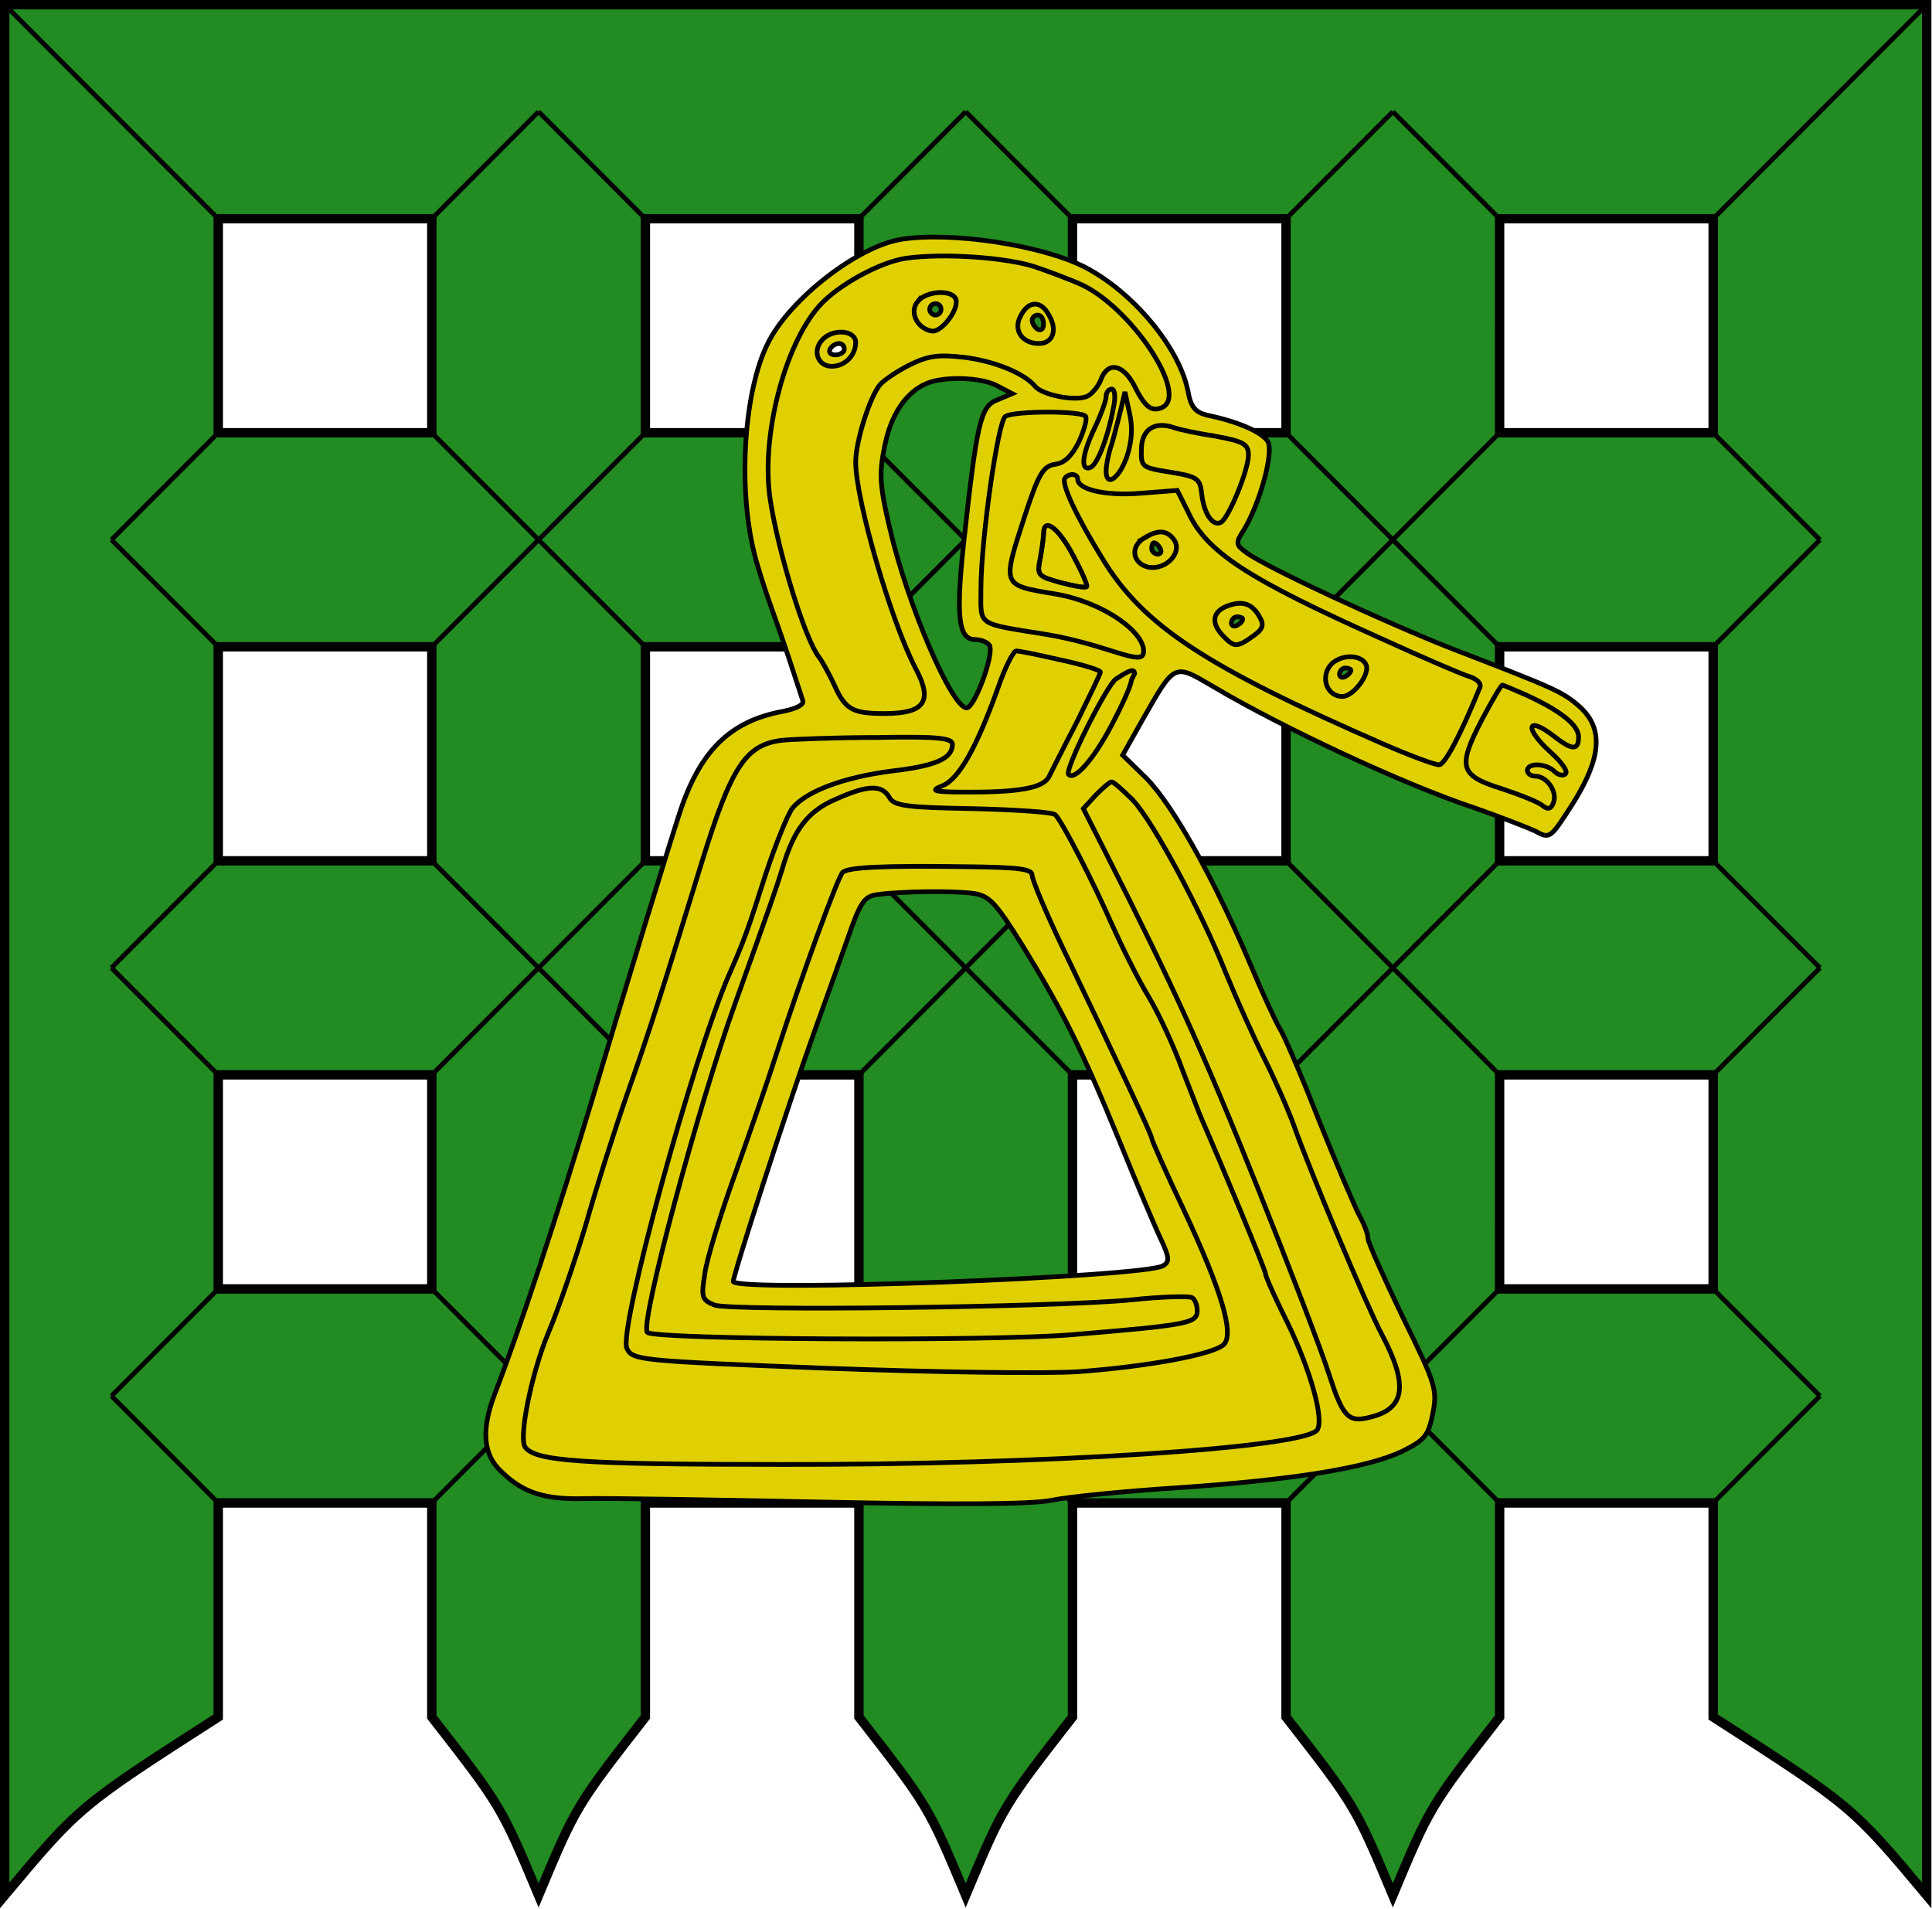 <?xml version="1.0" encoding="UTF-8" standalone="no"?>
<!-- Created with Inkscape (http://www.inkscape.org/) -->

<svg
   xmlns:dc="http://purl.org/dc/elements/1.1/"
   xmlns:cc="http://creativecommons.org/ns#"
   xmlns:rdf="http://www.w3.org/1999/02/22-rdf-syntax-ns#"
   xmlns:svg="http://www.w3.org/2000/svg"
   xmlns="http://www.w3.org/2000/svg"
   xmlns:sodipodi="http://sodipodi.sourceforge.net/DTD/sodipodi-0.dtd"
   xmlns:inkscape="http://www.inkscape.org/namespaces/inkscape"
   width="205.672mm"
   height="203.2mm"
   viewBox="0 0 205.672 203.2"
   version="1.1"
   id="svg1135"
   inkscape:version="0.92.3 (2405546, 2018-03-11)"
   sodipodi:docname="epona-of-unser-hafen.svg"
   inkscape:export-filename="/home/swarren/git_wa/sca-devices-badges/outlands/awards/unser-hafen/guardians-of-the-portcullis-of-unser-hafen.png"
   inkscape:export-xdpi="18.52"
   inkscape:export-ydpi="18.52">
  <defs
     id="defs1129">
    <clipPath
       clipPathUnits="userSpaceOnUse"
       id="clipPath1060">
      <circle
         style="opacity:1;vector-effect:none;fill:none;fill-opacity:1;fill-rule:nonzero;stroke:#000000;stroke-width:1;stroke-linecap:round;stroke-linejoin:bevel;stroke-miterlimit:4;stroke-dasharray:none;stroke-dashoffset:0;stroke-opacity:1"
         id="circle1062"
         cx="-244.685"
         cy="327.808"
         r="53.788" />
    </clipPath>
    <clipPath
       clipPathUnits="userSpaceOnUse"
       id="clipPath1064">
      <circle
         r="53.788"
         cy="327.808"
         cx="-244.685"
         id="circle1066"
         style="opacity:1;vector-effect:none;fill:none;fill-opacity:1;fill-rule:nonzero;stroke:#000000;stroke-width:1;stroke-linecap:round;stroke-linejoin:bevel;stroke-miterlimit:4;stroke-dasharray:none;stroke-dashoffset:0;stroke-opacity:1" />
    </clipPath>
    <clipPath
       clipPathUnits="userSpaceOnUse"
       id="clipPath1068">
      <circle
         style="opacity:1;vector-effect:none;fill:none;fill-opacity:1;fill-rule:nonzero;stroke:#000000;stroke-width:1;stroke-linecap:round;stroke-linejoin:bevel;stroke-miterlimit:4;stroke-dasharray:none;stroke-dashoffset:0;stroke-opacity:1"
         id="circle1070"
         cx="-244.685"
         cy="327.808"
         r="53.788" />
    </clipPath>
    <clipPath
       clipPathUnits="userSpaceOnUse"
       id="clipPath1072">
      <circle
         r="53.788"
         cy="327.808"
         cx="-244.685"
         id="circle1074"
         style="opacity:1;vector-effect:none;fill:none;fill-opacity:1;fill-rule:nonzero;stroke:#000000;stroke-width:1;stroke-linecap:round;stroke-linejoin:bevel;stroke-miterlimit:4;stroke-dasharray:none;stroke-dashoffset:0;stroke-opacity:1" />
    </clipPath>
    <clipPath
       id="artboard_clip_path">
      <path
         id="path1058"
         d="M 76.5 63 L 149.67 63 L 149.67 405 L 76.5 405 Z" />
    </clipPath>
    <clipPath
       clipPathUnits="userSpaceOnUse"
       id="clipPath1181">
      <ellipse
         style="opacity:1;vector-effect:none;fill:#e0d000;fill-opacity:1;fill-rule:nonzero;stroke:#000000;stroke-width:0.5;stroke-linecap:round;stroke-linejoin:bevel;stroke-miterlimit:4;stroke-dasharray:none;stroke-dashoffset:0;stroke-opacity:1"
         id="ellipse1183"
         cx="-194.296"
         cy="197.069"
         rx="39.782"
         ry="10.489" />
    </clipPath>
    <clipPath
       id="artboard_clip_path-6">
      <path
         id="path1288"
         d="M 141.75 61.653 L 222.75 61.653 L 222.75 415.347 L 141.75 415.347 Z" />
    </clipPath>
    <clipPath
       id="artboard_clip_path-7">
      <path
         id="path1387"
         d="M 49.5 85.5 L 315 85.5 L 315 367.376 L 315 391.5 L 49.5 391.5 Z" />
    </clipPath>
  </defs>
  <sodipodi:namedview
     id="base"
     pagecolor="#ffffff"
     bordercolor="#666666"
     borderopacity="1.0"
     inkscape:pageopacity="0.0"
     inkscape:pageshadow="2"
     inkscape:zoom="1.4"
     inkscape:cx="382.98137"
     inkscape:cy="362.90879"
     inkscape:document-units="mm"
     inkscape:current-layer="layer1"
     showgrid="false"
     inkscape:window-width="3840"
     inkscape:window-height="2090"
     inkscape:window-x="0"
     inkscape:window-y="41"
     inkscape:window-maximized="1"
     fit-margin-top="0"
     fit-margin-left="0"
     fit-margin-right="0"
     fit-margin-bottom="0"
     inkscape:object-paths="false"
     inkscape:snap-intersection-paths="false"
     inkscape:object-nodes="false" />
  <g
     inkscape:label="Layer 1"
     inkscape:groupmode="layer"
     id="layer1"
     transform="translate(0.177,-1.977)">
    <g
       id="g1548">
      <g
         style="stroke-width:0.988"
         transform="matrix(1.012,0,0,1.012,-0.275,2.08)"
         id="g1863">
        <path
           style="fill:#228b22;fill-opacity:1;stroke:#000000;stroke-width:0.988;stroke-miterlimit:4;stroke-dasharray:none"
           d="M 0.59,0.391 V 180.497 v 18.761 c 7.863,-9.38 7.863,-9.38 22.465,-18.761 v -22.513 h 22.465 v 22.513 c 7.301,9.38 7.301,9.38 11.233,18.761 3.931,-9.38 3.931,-9.38 11.232,-18.761 v -22.513 h 22.465 v 22.513 c 7.301,9.38 7.301,9.38 11.233,18.761 3.931,-9.38 3.932,-9.38 11.233,-18.761 v -22.513 h 22.465 v 22.513 c 7.301,9.38 7.301,9.38 11.232,18.761 3.931,-9.38 3.932,-9.38 11.233,-18.761 V 157.984 H 180.309 v 22.513 c 14.602,9.38 14.602,9.38 22.465,18.761 V 180.497 0.391 H 101.682 Z M 23.055,22.905 H 45.52 V 45.418 H 23.055 Z m 44.93,0 h 22.465 v 22.513 h -22.465 z m 44.93,0 h 22.465 v 22.513 h -22.465 z m 44.93,0 H 180.309 V 45.418 H 157.844 Z M 23.055,67.931 H 45.52 V 90.444 H 23.055 Z m 44.93,0 h 22.465 v 22.513 h -22.465 z m 44.93,0 h 22.465 v 22.513 h -22.465 z m 44.93,0 H 180.309 V 90.444 H 157.844 Z M 23.055,112.957 h 22.465 v 22.514 H 23.055 Z m 44.93,0 h 22.465 v 22.514 h -22.465 z m 44.93,0 h 22.465 v 22.514 h -22.465 z m 44.93,0 H 180.309 v 22.514 h -22.465 z"
           id="path913"
           inkscape:connector-curvature="0" />
        <path
           style="stroke:#000000;stroke-width:0.494;stroke-miterlimit:4;stroke-dasharray:none"
           inkscape:connector-curvature="0"
           d="M 23.055,22.905 0.59,0.392"
           id="path917" />
        <path
           style="stroke:#000000;stroke-width:0.494;stroke-miterlimit:4;stroke-dasharray:none"
           inkscape:connector-curvature="0"
           d="M 45.519,22.905 56.752,11.648"
           id="path919" />
        <path
           style="stroke:#000000;stroke-width:0.494;stroke-miterlimit:4;stroke-dasharray:none"
           inkscape:connector-curvature="0"
           d="M 23.055,45.418 11.822,56.675"
           id="path921" />
        <path
           style="stroke:#000000;stroke-width:0.494;stroke-miterlimit:4;stroke-dasharray:none"
           inkscape:connector-curvature="0"
           d="M 67.984,22.905 56.752,11.648"
           id="path923" />
        <path
           style="stroke:#000000;stroke-width:0.494;stroke-miterlimit:4;stroke-dasharray:none"
           inkscape:connector-curvature="0"
           d="M 90.449,22.905 101.682,11.648"
           id="path925" />
        <path
           style="stroke:#000000;stroke-width:0.494;stroke-miterlimit:4;stroke-dasharray:none"
           inkscape:connector-curvature="0"
           d="M 112.914,22.905 101.682,11.648"
           id="path927" />
        <path
           style="stroke:#000000;stroke-width:0.494;stroke-miterlimit:4;stroke-dasharray:none"
           inkscape:connector-curvature="0"
           d="M 135.379,22.905 146.612,11.648"
           id="path929" />
        <path
           style="stroke:#000000;stroke-width:0.494;stroke-miterlimit:4;stroke-dasharray:none"
           inkscape:connector-curvature="0"
           d="M 157.844,22.905 146.612,11.648"
           id="path931" />
        <path
           style="stroke:#000000;stroke-width:0.494;stroke-miterlimit:4;stroke-dasharray:none"
           inkscape:connector-curvature="0"
           d="m 180.309,45.418 11.232,11.257"
           id="path933" />
        <path
           style="stroke:#000000;stroke-width:0.494;stroke-miterlimit:4;stroke-dasharray:none"
           inkscape:connector-curvature="0"
           d="M 180.309,22.905 202.774,0.392"
           id="path935" />
        <path
           style="stroke:#000000;stroke-width:0.494;stroke-miterlimit:4;stroke-dasharray:none"
           inkscape:connector-curvature="0"
           d="M 23.055,67.931 11.822,56.675"
           id="path937" />
        <path
           style="stroke:#000000;stroke-width:0.494;stroke-miterlimit:4;stroke-dasharray:none"
           inkscape:connector-curvature="0"
           d="M 45.519,67.931 67.984,45.418"
           id="path939" />
        <path
           style="stroke:#000000;stroke-width:0.494;stroke-miterlimit:4;stroke-dasharray:none"
           inkscape:connector-curvature="0"
           d="M 23.055,90.444 11.822,101.701"
           id="path941" />
        <path
           style="stroke:#000000;stroke-width:0.494;stroke-miterlimit:4;stroke-dasharray:none"
           inkscape:connector-curvature="0"
           d="M 67.984,67.931 45.519,45.418"
           id="path943" />
        <path
           style="stroke:#000000;stroke-width:0.494;stroke-miterlimit:4;stroke-dasharray:none"
           inkscape:connector-curvature="0"
           d="M 90.449,67.931 112.914,45.418"
           id="path945" />
        <path
           style="stroke:#000000;stroke-width:0.494;stroke-miterlimit:4;stroke-dasharray:none"
           inkscape:connector-curvature="0"
           d="M 112.914,67.931 90.449,45.418"
           id="path947" />
        <path
           style="stroke:#000000;stroke-width:0.494;stroke-miterlimit:4;stroke-dasharray:none"
           inkscape:connector-curvature="0"
           d="M 135.379,67.931 157.844,45.418"
           id="path949" />
        <path
           style="stroke:#000000;stroke-width:0.494;stroke-miterlimit:4;stroke-dasharray:none"
           inkscape:connector-curvature="0"
           d="M 157.844,67.931 135.379,45.418"
           id="path951" />
        <path
           style="stroke:#000000;stroke-width:0.494;stroke-miterlimit:4;stroke-dasharray:none"
           inkscape:connector-curvature="0"
           d="M 180.309,90.444 191.542,101.701"
           id="path953" />
        <path
           style="stroke:#000000;stroke-width:0.494;stroke-miterlimit:4;stroke-dasharray:none"
           inkscape:connector-curvature="0"
           d="M 180.309,67.931 191.542,56.675"
           id="path955" />
        <path
           style="stroke:#000000;stroke-width:0.494;stroke-miterlimit:4;stroke-dasharray:none"
           inkscape:connector-curvature="0"
           d="M 23.055,112.958 11.822,101.701"
           id="path957" />
        <path
           style="stroke:#000000;stroke-width:0.494;stroke-miterlimit:4;stroke-dasharray:none"
           inkscape:connector-curvature="0"
           d="M 45.519,112.958 67.984,90.444"
           id="path959" />
        <path
           style="stroke:#000000;stroke-width:0.494;stroke-miterlimit:4;stroke-dasharray:none"
           inkscape:connector-curvature="0"
           d="m 23.055,135.471 -11.232,11.257"
           id="path961" />
        <path
           style="stroke:#000000;stroke-width:0.494;stroke-miterlimit:4;stroke-dasharray:none"
           inkscape:connector-curvature="0"
           d="M 67.984,112.958 45.519,90.444"
           id="path963" />
        <path
           style="stroke:#000000;stroke-width:0.494;stroke-miterlimit:4;stroke-dasharray:none"
           inkscape:connector-curvature="0"
           d="M 90.449,112.958 112.914,90.444"
           id="path965" />
        <path
           style="stroke:#000000;stroke-width:0.494;stroke-miterlimit:4;stroke-dasharray:none"
           inkscape:connector-curvature="0"
           d="M 112.914,112.958 90.449,90.444"
           id="path967" />
        <path
           style="stroke:#000000;stroke-width:0.494;stroke-miterlimit:4;stroke-dasharray:none"
           inkscape:connector-curvature="0"
           d="M 135.379,112.958 157.844,90.444"
           id="path969" />
        <path
           style="stroke:#000000;stroke-width:0.494;stroke-miterlimit:4;stroke-dasharray:none"
           inkscape:connector-curvature="0"
           d="M 157.844,112.958 135.379,90.444"
           id="path971" />
        <path
           style="stroke:#000000;stroke-width:0.494;stroke-miterlimit:4;stroke-dasharray:none"
           inkscape:connector-curvature="0"
           d="m 180.309,135.471 11.232,11.257"
           id="path973" />
        <path
           style="stroke:#000000;stroke-width:0.494;stroke-miterlimit:4;stroke-dasharray:none"
           inkscape:connector-curvature="0"
           d="M 180.309,112.958 191.542,101.701"
           id="path975" />
        <path
           style="stroke:#000000;stroke-width:0.494;stroke-miterlimit:4;stroke-dasharray:none"
           inkscape:connector-curvature="0"
           d="M 23.055,157.984 11.822,146.727"
           id="path977" />
        <path
           style="stroke:#000000;stroke-width:0.494;stroke-miterlimit:4;stroke-dasharray:none"
           inkscape:connector-curvature="0"
           d="m 45.519,157.984 22.465,-22.513"
           id="path979" />
        <path
           style="stroke:#000000;stroke-width:0.494;stroke-miterlimit:4;stroke-dasharray:none"
           inkscape:connector-curvature="0"
           d="M 67.984,157.984 45.519,135.471"
           id="path981" />
        <path
           style="stroke:#000000;stroke-width:0.494;stroke-miterlimit:4;stroke-dasharray:none"
           inkscape:connector-curvature="0"
           d="M 90.449,157.984 112.914,135.471"
           id="path983" />
        <path
           style="stroke:#000000;stroke-width:0.494;stroke-miterlimit:4;stroke-dasharray:none"
           inkscape:connector-curvature="0"
           d="M 112.914,157.984 90.449,135.471"
           id="path985" />
        <path
           style="stroke:#000000;stroke-width:0.494;stroke-miterlimit:4;stroke-dasharray:none"
           inkscape:connector-curvature="0"
           d="m 135.379,157.984 22.465,-22.513"
           id="path987" />
        <path
           style="stroke:#000000;stroke-width:0.494;stroke-miterlimit:4;stroke-dasharray:none"
           inkscape:connector-curvature="0"
           d="m 157.844,157.984 -22.465,-22.513"
           id="path989" />
        <path
           style="stroke:#000000;stroke-width:0.494;stroke-miterlimit:4;stroke-dasharray:none"
           inkscape:connector-curvature="0"
           d="m 180.309,157.984 11.232,-11.257"
           id="path991" />
      </g>
      <g
         style="fill:#e0d000;fill-opacity:1;stroke:#000000;stroke-width:1.102;stroke-miterlimit:4;stroke-dasharray:none;stroke-opacity:1"
         transform="matrix(0.454,0,0,0.454,27.903,-13.65)"
         id="Stirrup_(2)">
        <title
           id="title1394">Stirrup (2)</title>
        <g
           style="fill:#e0d000;fill-opacity:1;stroke:#000000;stroke-width:1.102;stroke-miterlimit:4;stroke-dasharray:none;stroke-opacity:1"
           id="Stirrup_(2): Layer 2"
           clip-path="url(#artboard_clip_path-7)">
          <title
             id="title1396">Layer 2</title>
          <g
             style="fill:#e0d000;fill-opacity:1;stroke:#000000;stroke-width:1.102;stroke-miterlimit:4;stroke-dasharray:none;stroke-opacity:1"
             id="Group_465">
            <g
               style="fill:#e0d000;fill-opacity:1;stroke:#000000;stroke-width:1.102;stroke-miterlimit:4;stroke-dasharray:none;stroke-opacity:1"
               id="Graphic_478">
              <path
                 style="fill:#e0d000;fill-opacity:1;stroke:#000000;stroke-width:1.102;stroke-miterlimit:4;stroke-dasharray:none;stroke-opacity:1"
                 inkscape:connector-curvature="0"
                 d="m 189.791,164.62 c 2.002,3.737 3.47,7.074 3.203,7.341 -0.267,0.4 -3.07,-0.133 -6.14,-0.934 -5.339,-1.468 -5.606,-1.735 -4.805,-5.606 0.4,-2.269 0.801,-4.939 0.801,-5.873 0,-4.004 3.47,-1.468 6.941,5.072 z"
                 id="path1398" />
            </g>
            <g
               style="fill:#e0d000;fill-opacity:1;stroke:#000000;stroke-width:1.102;stroke-miterlimit:4;stroke-dasharray:none;stroke-opacity:1"
               id="Graphic_477">
              <path
                 style="fill:#e0d000;fill-opacity:1;stroke:#000000;stroke-width:1.102;stroke-miterlimit:4;stroke-dasharray:none;stroke-opacity:1"
                 inkscape:connector-curvature="0"
                 d="m 149.47,90.537 c -10.144,1.602 -26.161,14.015 -31.233,24.292 -5.606,11.078 -7.074,33.369 -3.337,48.852 0.667,2.936 2.669,9.21 4.405,14.015 1.735,4.805 3.871,11.078 4.805,14.015 0.934,2.936 2.002,6.006 2.269,6.941 0.4,0.934 -1.335,1.869 -4.538,2.536 -12.547,2.269 -19.754,9.343 -24.559,24.559 -2.269,6.941 -11.479,36.972 -20.155,66.07 -8.409,27.896 -17.085,54.19 -22.958,69.407 -3.203,8.409 -2.803,14.282 1.602,18.286 5.072,4.939 10.144,6.54 19.621,6.273 4.405,-0.133 29.231,0.267 55.258,0.801 32.301,0.667 49.252,0.534 54.057,-0.4 3.737,-0.801 17.085,-2.136 29.498,-2.936 27.362,-1.869 44.58,-4.672 52.722,-8.542 5.339,-2.67 6.14,-3.604 7.208,-8.943 1.068,-5.606 0.667,-6.807 -7.074,-22.557 -4.405,-9.21 -8.142,-17.485 -8.142,-18.419 0,-1.068 -0.934,-3.47 -2.002,-5.339 -1.068,-2.002 -5.339,-12.013 -9.477,-22.29 -4.004,-10.277 -8.142,-19.888 -9.076,-21.356 -0.934,-1.468 -4.271,-8.676 -7.341,-16.017 -8.409,-19.754 -18.019,-36.839 -24.159,-42.979 l -5.472,-5.339 4.805,-8.542 c 7.475,-13.08 7.208,-12.947 16.284,-7.608 16.417,9.744 44.981,23.091 61.532,28.563 5.739,2.002 11.879,4.405 14.015,5.339 3.604,2.002 3.604,1.869 8.943,-6.407 6.674,-10.678 7.208,-17.485 1.735,-22.557 -4.004,-3.604 -5.873,-4.405 -29.765,-13.614 -16.017,-6.273 -44.18,-19.354 -48.585,-22.691 -2.403,-1.735 -2.536,-2.269 -0.667,-5.072 3.871,-6.273 7.208,-18.419 5.739,-20.955 -1.468,-2.269 -7.074,-4.672 -14.148,-6.14 -2.803,-0.667 -3.871,-1.869 -4.538,-5.472 C 214.873,116.164 203.928,102.95 192.582,97.078 182.438,91.872 161.083,88.669 149.47,90.537 Z m 16.951,153.362 v 0 c 3.737,0.534 5.205,2.136 11.612,12.413 9.477,15.483 13.748,24.025 22.557,45.515 4.004,9.877 8.409,20.288 9.744,23.091 2.002,4.271 2.136,5.339 0.534,6.273 -4.405,2.669 -98.504,6.273 -100.773,3.737 -0.4,-0.4 12.547,-40.576 18.953,-58.462 2.269,-6.273 5.739,-16.017 7.742,-21.623 3.07,-8.943 4.004,-10.277 7.074,-10.678 6.006,-0.801 18.019,-0.934 22.557,-0.267 z m 5.739,-118.925 3.337,1.735 -3.47,1.468 c -4.004,1.468 -4.805,5.205 -8.008,34.436 -1.735,16.684 -1.068,21.756 2.803,21.756 1.335,0 2.936,0.667 3.337,1.335 1.201,2.002 -3.47,14.682 -5.339,14.682 -3.47,0 -13.881,-24.159 -18.019,-42.044 -2.403,-10.144 -2.536,-12.947 -1.201,-19.354 1.468,-7.475 5.072,-12.68 9.877,-14.682 4.138,-1.735 12.947,-1.468 16.684,0.667 z m 17.619,39.642 v 0 c 2.002,3.737 3.47,7.074 3.203,7.341 -0.267,0.4 -3.07,-0.133 -6.14,-0.934 -5.339,-1.468 -5.606,-1.735 -4.805,-5.606 0.4,-2.269 0.801,-4.939 0.801,-5.873 0,-4.004 3.47,-1.468 6.941,5.072 z m -30.966,-57.661 v 0 c 0,0.667 -0.534,1.335 -1.335,1.335 -0.667,0 -1.335,-0.667 -1.335,-1.335 0,-0.801 0.667,-1.335 1.335,-1.335 0.801,0 1.335,0.534 1.335,1.335 z m 24.025,3.47 v 0 c 0,1.068 -0.534,1.602 -1.335,1.201 -0.667,-0.4 -1.335,-1.335 -1.335,-2.136 0,-0.667 0.667,-1.201 1.335,-1.201 0.801,0 1.335,0.934 1.335,2.136 z m -46.716,5.873 v 0 c 0,0.667 -0.934,1.335 -2.136,1.335 -1.068,0 -1.602,-0.667 -1.201,-1.335 0.4,-0.801 1.335,-1.335 2.136,-1.335 0.667,0 1.201,0.534 1.201,1.335 z m 74.078,46.716 v 0 c 0.4,0.667 0.133,1.335 -0.534,1.335 -0.801,0 -1.468,-0.667 -1.468,-1.335 0,-0.801 0.267,-1.335 0.534,-1.335 0.4,0 1.068,0.534 1.468,1.335 z m 19.354,16.551 v 0 c 0,0.4 -0.534,1.068 -1.335,1.468 -0.667,0.4 -1.335,0.133 -1.335,-0.534 0,-0.801 0.667,-1.468 1.335,-1.468 0.801,0 1.335,0.267 1.335,0.534 z m 25.36,12.013 v 0 c 0,0.4 -0.534,1.068 -1.335,1.468 -0.667,0.4 -1.335,0.133 -1.335,-0.534 0,-0.801 0.667,-1.468 1.335,-1.468 0.801,0 1.335,0.267 1.335,0.534 z"
                 id="path1401" />
            </g>
            <g
               style="fill:#e0d000;fill-opacity:1;stroke:#000000;stroke-width:1.102;stroke-miterlimit:4;stroke-dasharray:none;stroke-opacity:1"
               id="Graphic_476">
              <path
                 style="fill:#e0d000;fill-opacity:1;stroke:#000000;stroke-width:1.102;stroke-miterlimit:4;stroke-dasharray:none;stroke-opacity:1"
                 inkscape:connector-curvature="0"
                 d="m 180.703,96.944 v 0 c -6.54,-2.136 -21.089,-3.203 -29.898,-2.002 -6.14,0.801 -16.15,6.273 -20.555,11.212 -8.275,9.343 -13.748,30.966 -11.479,45.515 1.869,12.28 8.142,32.568 11.345,36.705 0.801,1.068 2.536,4.138 3.737,6.807 2.536,5.606 4.271,6.54 11.612,6.54 9.477,0 11.479,-2.803 7.475,-10.411 -5.739,-10.811 -14.148,-39.642 -14.148,-48.585 0,-4.805 3.337,-15.35 5.739,-18.152 0.801,-0.934 3.871,-3.07 6.807,-4.538 4.271,-2.136 6.674,-2.536 12.547,-1.869 7.208,0.801 14.415,3.737 16.951,6.807 1.602,2.002 9.21,3.604 12.146,2.403 1.068,-0.4 2.669,-2.269 3.337,-4.004 1.602,-4.271 5.205,-3.604 7.875,1.602 2.403,4.805 3.871,6.006 6.273,5.072 6.941,-2.669 -7.341,-24.159 -19.487,-29.231 -2.536,-1.068 -7.074,-2.803 -10.278,-3.871 z m -27.362,8.142 v 0 c 2.002,-2.403 7.475,-2.803 8.809,-0.801 1.335,2.136 -3.203,8.275 -5.606,7.742 -3.47,-0.667 -5.205,-4.538 -3.203,-6.941 z m 24.159,3.337 v 0 c 1.869,-3.604 4.805,-3.604 6.674,0 2.002,3.47 0.801,6.54 -2.403,6.54 -4.004,0 -6.14,-3.203 -4.271,-6.54 z m -46.716,5.873 v 0 c 2.403,-2.936 8.008,-2.536 8.008,0.4 0,3.07 -2.536,5.606 -5.606,5.606 -3.203,0 -4.538,-3.47 -2.403,-6.006 z"
                 id="path1404" />
            </g>
            <g
               style="fill:#e0d000;fill-opacity:1;stroke:#000000;stroke-width:1.102;stroke-miterlimit:4;stroke-dasharray:none;stroke-opacity:1"
               id="Graphic_475">
              <path
                 style="fill:#e0d000;fill-opacity:1;stroke:#000000;stroke-width:1.102;stroke-miterlimit:4;stroke-dasharray:none;stroke-opacity:1"
                 inkscape:connector-curvature="0"
                 d="m 199.256,129.912 c -1.335,7.208 -3.871,13.614 -5.472,14.148 -2.403,0.801 -1.869,-3.203 1.068,-9.343 1.468,-3.07 2.669,-6.407 2.669,-7.341 0,-0.934 0.534,-1.735 1.335,-1.735 0.667,0 0.934,1.869 0.4,4.271 z"
                 id="path1407" />
            </g>
            <g
               style="fill:#e0d000;fill-opacity:1;stroke:#000000;stroke-width:1.102;stroke-miterlimit:4;stroke-dasharray:none;stroke-opacity:1"
               id="Graphic_474">
              <path
                 style="fill:#e0d000;fill-opacity:1;stroke:#000000;stroke-width:1.102;stroke-miterlimit:4;stroke-dasharray:none;stroke-opacity:1"
                 inkscape:connector-curvature="0"
                 d="m 202.46,141.257 c -1.735,5.205 -4.939,7.608 -4.939,3.604 0,-1.335 0.534,-4.138 1.335,-6.407 0.667,-2.269 1.602,-6.006 2.136,-8.142 l 0.934,-4.004 1.068,4.939 c 0.801,3.337 0.534,6.674 -0.534,10.011 z"
                 id="path1410" />
            </g>
            <g
               style="fill:#e0d000;fill-opacity:1;stroke:#000000;stroke-width:1.102;stroke-miterlimit:4;stroke-dasharray:none;stroke-opacity:1"
               id="Graphic_473">
              <path
                 style="fill:#e0d000;fill-opacity:1;stroke:#000000;stroke-width:1.102;stroke-miterlimit:4;stroke-dasharray:none;stroke-opacity:1"
                 inkscape:connector-curvature="0"
                 d="m 192.716,132.048 c 0.4,0.667 -0.4,3.337 -1.602,6.006 -1.602,3.203 -3.337,4.939 -5.472,5.205 -2.803,0.4 -3.871,2.002 -7.074,11.746 -5.472,16.951 -5.739,16.551 7.074,18.686 11.612,2.002 21.306,9.268 20.638,13.807 -0.4,3.203 -8.492,-1.927 -22.774,-4.33 -16.551,-2.669 -15.35,-1.869 -15.35,-10.544 0,-11.612 4.004,-39.508 5.739,-40.576 2.136,-1.335 18.019,-1.335 18.82,0 z"
                 id="path1413" />
            </g>
            <g
               style="fill:#e0d000;fill-opacity:1;stroke:#000000;stroke-width:1.102;stroke-miterlimit:4;stroke-dasharray:none;stroke-opacity:1"
               id="Graphic_472">
              <path
                 style="fill:#e0d000;fill-opacity:1;stroke:#000000;stroke-width:1.102;stroke-miterlimit:4;stroke-dasharray:none;stroke-opacity:1"
                 inkscape:connector-curvature="0"
                 d="m 223.281,136.719 c 6.54,1.201 7.608,1.869 7.608,4.405 0,3.47 -4.538,14.549 -6.407,15.75 -1.869,1.068 -4.004,-1.869 -4.538,-6.54 -0.4,-3.737 -0.934,-4.138 -7.341,-5.205 -6.807,-1.068 -6.941,-1.201 -6.807,-5.606 0.133,-4.538 3.203,-6.407 7.742,-4.805 1.068,0.4 5.472,1.335 9.744,2.002 z"
                 id="path1416" />
            </g>
            <g
               style="fill:#e0d000;fill-opacity:1;stroke:#000000;stroke-width:1.102;stroke-miterlimit:4;stroke-dasharray:none;stroke-opacity:1"
               id="Graphic_471">
              <path
                 style="fill:#e0d000;fill-opacity:1;stroke:#000000;stroke-width:1.102;stroke-miterlimit:4;stroke-dasharray:none;stroke-opacity:1"
                 inkscape:connector-curvature="0"
                 d="m 190.847,146.73 v 0 c 0,-1.201 -1.869,-1.468 -2.936,-0.267 -1.068,1.068 2.403,8.676 8.676,18.82 9.61,15.883 24.159,25.36 66.07,43.646 6.14,2.669 11.879,4.805 12.947,4.805 1.335,0 5.072,-7.074 9.61,-18.286 0.267,-0.801 -0.801,-1.869 -2.536,-2.403 -1.735,-0.534 -10.811,-4.405 -20.422,-8.809 -31.633,-14.148 -41.243,-20.422 -45.515,-29.765 l -2.536,-5.072 -8.542,0.667 c -8.142,0.667 -14.816,-0.801 -14.816,-3.337 z m 15.75,13.748 v 0 c 3.07,-1.869 5.072,-1.735 6.674,0.267 2.403,2.936 -1.468,7.341 -5.739,6.674 -3.871,-0.801 -4.538,-4.939 -0.934,-6.941 z m 19.354,16.017 v 0 c 3.604,-1.335 5.873,-0.534 7.608,2.669 1.068,1.869 0.667,2.803 -1.602,4.405 -3.737,2.669 -4.405,2.669 -6.941,0 -2.936,-2.936 -2.669,-5.739 0.934,-7.074 z m 23.625,14.682 v 0 c 1.735,-3.337 7.742,-3.737 8.943,-0.801 0.801,2.269 -3.07,7.341 -5.606,7.341 -3.203,0 -4.939,-3.604 -3.337,-6.54 z"
                 id="path1419" />
            </g>
            <g
               style="fill:#e0d000;fill-opacity:1;stroke:#000000;stroke-width:1.102;stroke-miterlimit:4;stroke-dasharray:none;stroke-opacity:1"
               id="Graphic_470">
              <path
                 style="fill:#e0d000;fill-opacity:1;stroke:#000000;stroke-width:1.102;stroke-miterlimit:4;stroke-dasharray:none;stroke-opacity:1"
                 inkscape:connector-curvature="0"
                 d="m 186.977,189.175 c 5.072,1.068 9.21,2.403 9.21,2.803 0,0.4 -2.536,5.606 -5.472,11.612 -3.07,5.873 -6.006,11.746 -6.54,12.814 -1.201,2.669 -6.54,3.737 -18.686,3.737 -8.409,0 -9.477,-0.267 -6.407,-1.468 3.871,-1.468 8.142,-9.076 13.214,-23.358 1.602,-4.538 3.47,-8.275 4.138,-8.275 0.667,0 5.339,0.934 10.544,2.136 z"
                 id="path1422" />
            </g>
            <g
               style="fill:#e0d000;fill-opacity:1;stroke:#000000;stroke-width:1.102;stroke-miterlimit:4;stroke-dasharray:none;stroke-opacity:1"
               id="Graphic_469">
              <path
                 style="fill:#e0d000;fill-opacity:1;stroke:#000000;stroke-width:1.102;stroke-miterlimit:4;stroke-dasharray:none;stroke-opacity:1"
                 inkscape:connector-curvature="0"
                 d="m 203.444,193.88 c 0,0.801 -1.251,3.971 -3.787,8.909 -4.405,8.809 -9.343,14.816 -10.945,13.214 -1.068,-0.934 8.993,-21.055 11.128,-22.39 2.269,-1.468 4.355,-2.837 4.355,-1.235 z"
                 id="path1425" />
            </g>
            <g
               style="fill:#e0d000;fill-opacity:1;stroke:#000000;stroke-width:1.102;stroke-miterlimit:4;stroke-dasharray:none;stroke-opacity:1"
               id="Graphic_468">
              <path
                 style="fill:#e0d000;fill-opacity:1;stroke:#000000;stroke-width:1.102;stroke-miterlimit:4;stroke-dasharray:none;stroke-opacity:1"
                 inkscape:connector-curvature="0"
                 d="m 295.891,197.317 c 8.142,3.737 12.413,7.074 12.413,9.877 0,3.203 -1.468,3.203 -5.739,-0.133 -6.54,-5.072 -7.074,-1.869 -0.667,3.871 2.403,2.136 4.004,4.405 3.337,4.939 -0.534,0.534 -1.735,0.267 -2.536,-0.534 -2.002,-2.002 -6.407,-2.136 -6.407,-0.267 0,0.667 0.801,1.335 1.869,1.335 2.669,0 5.205,3.604 4.271,6.14 -0.534,1.602 -1.335,1.735 -2.536,0.801 -0.801,-0.801 -5.205,-2.536 -9.61,-4.004 -9.877,-3.07 -10.411,-5.072 -4.672,-16.15 2.403,-4.538 4.538,-8.142 4.805,-8.142 0.267,0 2.669,1.068 5.472,2.269 z"
                 id="path1428" />
            </g>
            <g
               style="fill:#e0d000;fill-opacity:1;stroke:#000000;stroke-width:1.102;stroke-miterlimit:4;stroke-dasharray:none;stroke-opacity:1"
               id="Graphic_467">
              <path
                 style="fill:#e0d000;fill-opacity:1;stroke:#000000;stroke-width:1.102;stroke-miterlimit:4;stroke-dasharray:none;stroke-opacity:1"
                 inkscape:connector-curvature="0"
                 d="m 161.483,208.929 c 0,3.337 -3.871,5.072 -14.282,6.273 -11.212,1.468 -19.888,4.672 -23.224,8.676 -1.068,1.335 -4.004,8.542 -6.407,15.883 -4.271,13.347 -4.805,14.816 -8.542,23.358 -8.542,19.754 -25.894,83.154 -23.892,87.426 1.335,2.803 2.669,2.936 46.716,4.672 25.093,0.934 51.654,1.335 59.263,0.801 16.15,-1.201 31.633,-4.004 34.036,-6.407 2.403,-2.536 -0.534,-12.547 -9.477,-31.633 -4.138,-8.676 -7.475,-16.284 -7.475,-16.684 0,-0.801 -8.008,-17.886 -20.822,-44.58 -4.004,-8.409 -7.208,-16.017 -7.208,-17.085 0,-1.468 -3.07,-1.869 -15.616,-2.002 -19.754,-0.267 -27.496,0.133 -28.83,1.335 -1.068,1.068 -9.343,23.491 -15.616,42.845 -2.002,6.273 -6.407,18.953 -9.744,28.297 -3.337,9.343 -6.54,19.621 -6.941,22.958 -0.934,5.606 -0.667,6.14 2.269,7.341 4.004,1.468 79.551,0.534 97.57,-1.201 7.341,-0.801 13.748,-0.934 14.415,-0.534 0.667,0.4 1.201,1.735 1.201,3.07 0,2.936 -2.136,3.337 -29.231,5.606 -18.686,1.602 -98.103,1.201 -99.705,-0.534 -1.869,-1.735 11.879,-52.989 20.688,-77.415 8.275,-23.091 9.21,-25.761 10.945,-31.233 2.669,-9.21 6.006,-13.614 12.68,-16.417 7.475,-3.337 10.678,-3.337 12.413,-0.4 1.068,2.002 3.871,2.403 19.621,2.669 10.144,0.267 18.82,0.801 19.354,1.468 1.735,1.869 8.943,15.883 13.08,25.36 2.403,5.339 6.273,13.214 8.809,17.352 2.536,4.271 6.006,11.879 7.875,17.085 2.002,5.072 4.004,10.411 4.672,11.879 4.405,10.011 14.816,35.104 14.816,35.905 0,0.667 2.403,6.006 5.339,11.879 5.205,10.811 8.409,22.157 6.807,24.693 -2.669,4.271 -64.735,8.275 -125.599,8.142 -47.65,0 -57.928,-0.801 -60.197,-4.138 -1.468,-2.403 1.602,-17.485 5.472,-26.695 2.269,-5.339 6.14,-16.551 8.676,-24.96 2.403,-8.542 6.807,-22.424 9.744,-30.833 5.205,-14.682 8.142,-23.892 17.619,-54.724 6.941,-22.424 10.277,-27.362 18.686,-28.43 2.536,-0.267 12.68,-0.667 22.424,-0.667 14.148,-0.267 17.619,0.133 17.619,1.602 z"
                 id="path1431" />
            </g>
            <g
               style="fill:#e0d000;fill-opacity:1;stroke:#000000;stroke-width:1.102;stroke-miterlimit:4;stroke-dasharray:none;stroke-opacity:1"
               id="Graphic_466">
              <path
                 style="fill:#e0d000;fill-opacity:1;stroke:#000000;stroke-width:1.102;stroke-miterlimit:4;stroke-dasharray:none;stroke-opacity:1"
                 inkscape:connector-curvature="0"
                 d="m 203.794,222.009 c 4.939,5.339 16.017,26.027 21.756,40.443 2.403,5.873 6.407,14.816 8.943,19.888 2.536,5.072 5.739,12.28 7.074,16.017 3.871,10.945 17.085,42.311 20.555,48.852 6.273,11.879 5.606,17.485 -2.669,19.487 -5.205,1.335 -6.407,0 -9.744,-10.277 -1.735,-5.472 -9.343,-25.227 -16.818,-43.913 -12.413,-30.966 -19.354,-46.316 -35.371,-77.949 l -5.339,-10.544 2.936,-3.203 c 1.602,-1.602 3.203,-3.07 3.737,-3.07 0.4,0 2.669,2.002 4.939,4.271 z"
                 id="path1434" />
            </g>
          </g>
        </g>
      </g>
    </g>
  </g>
</svg>
